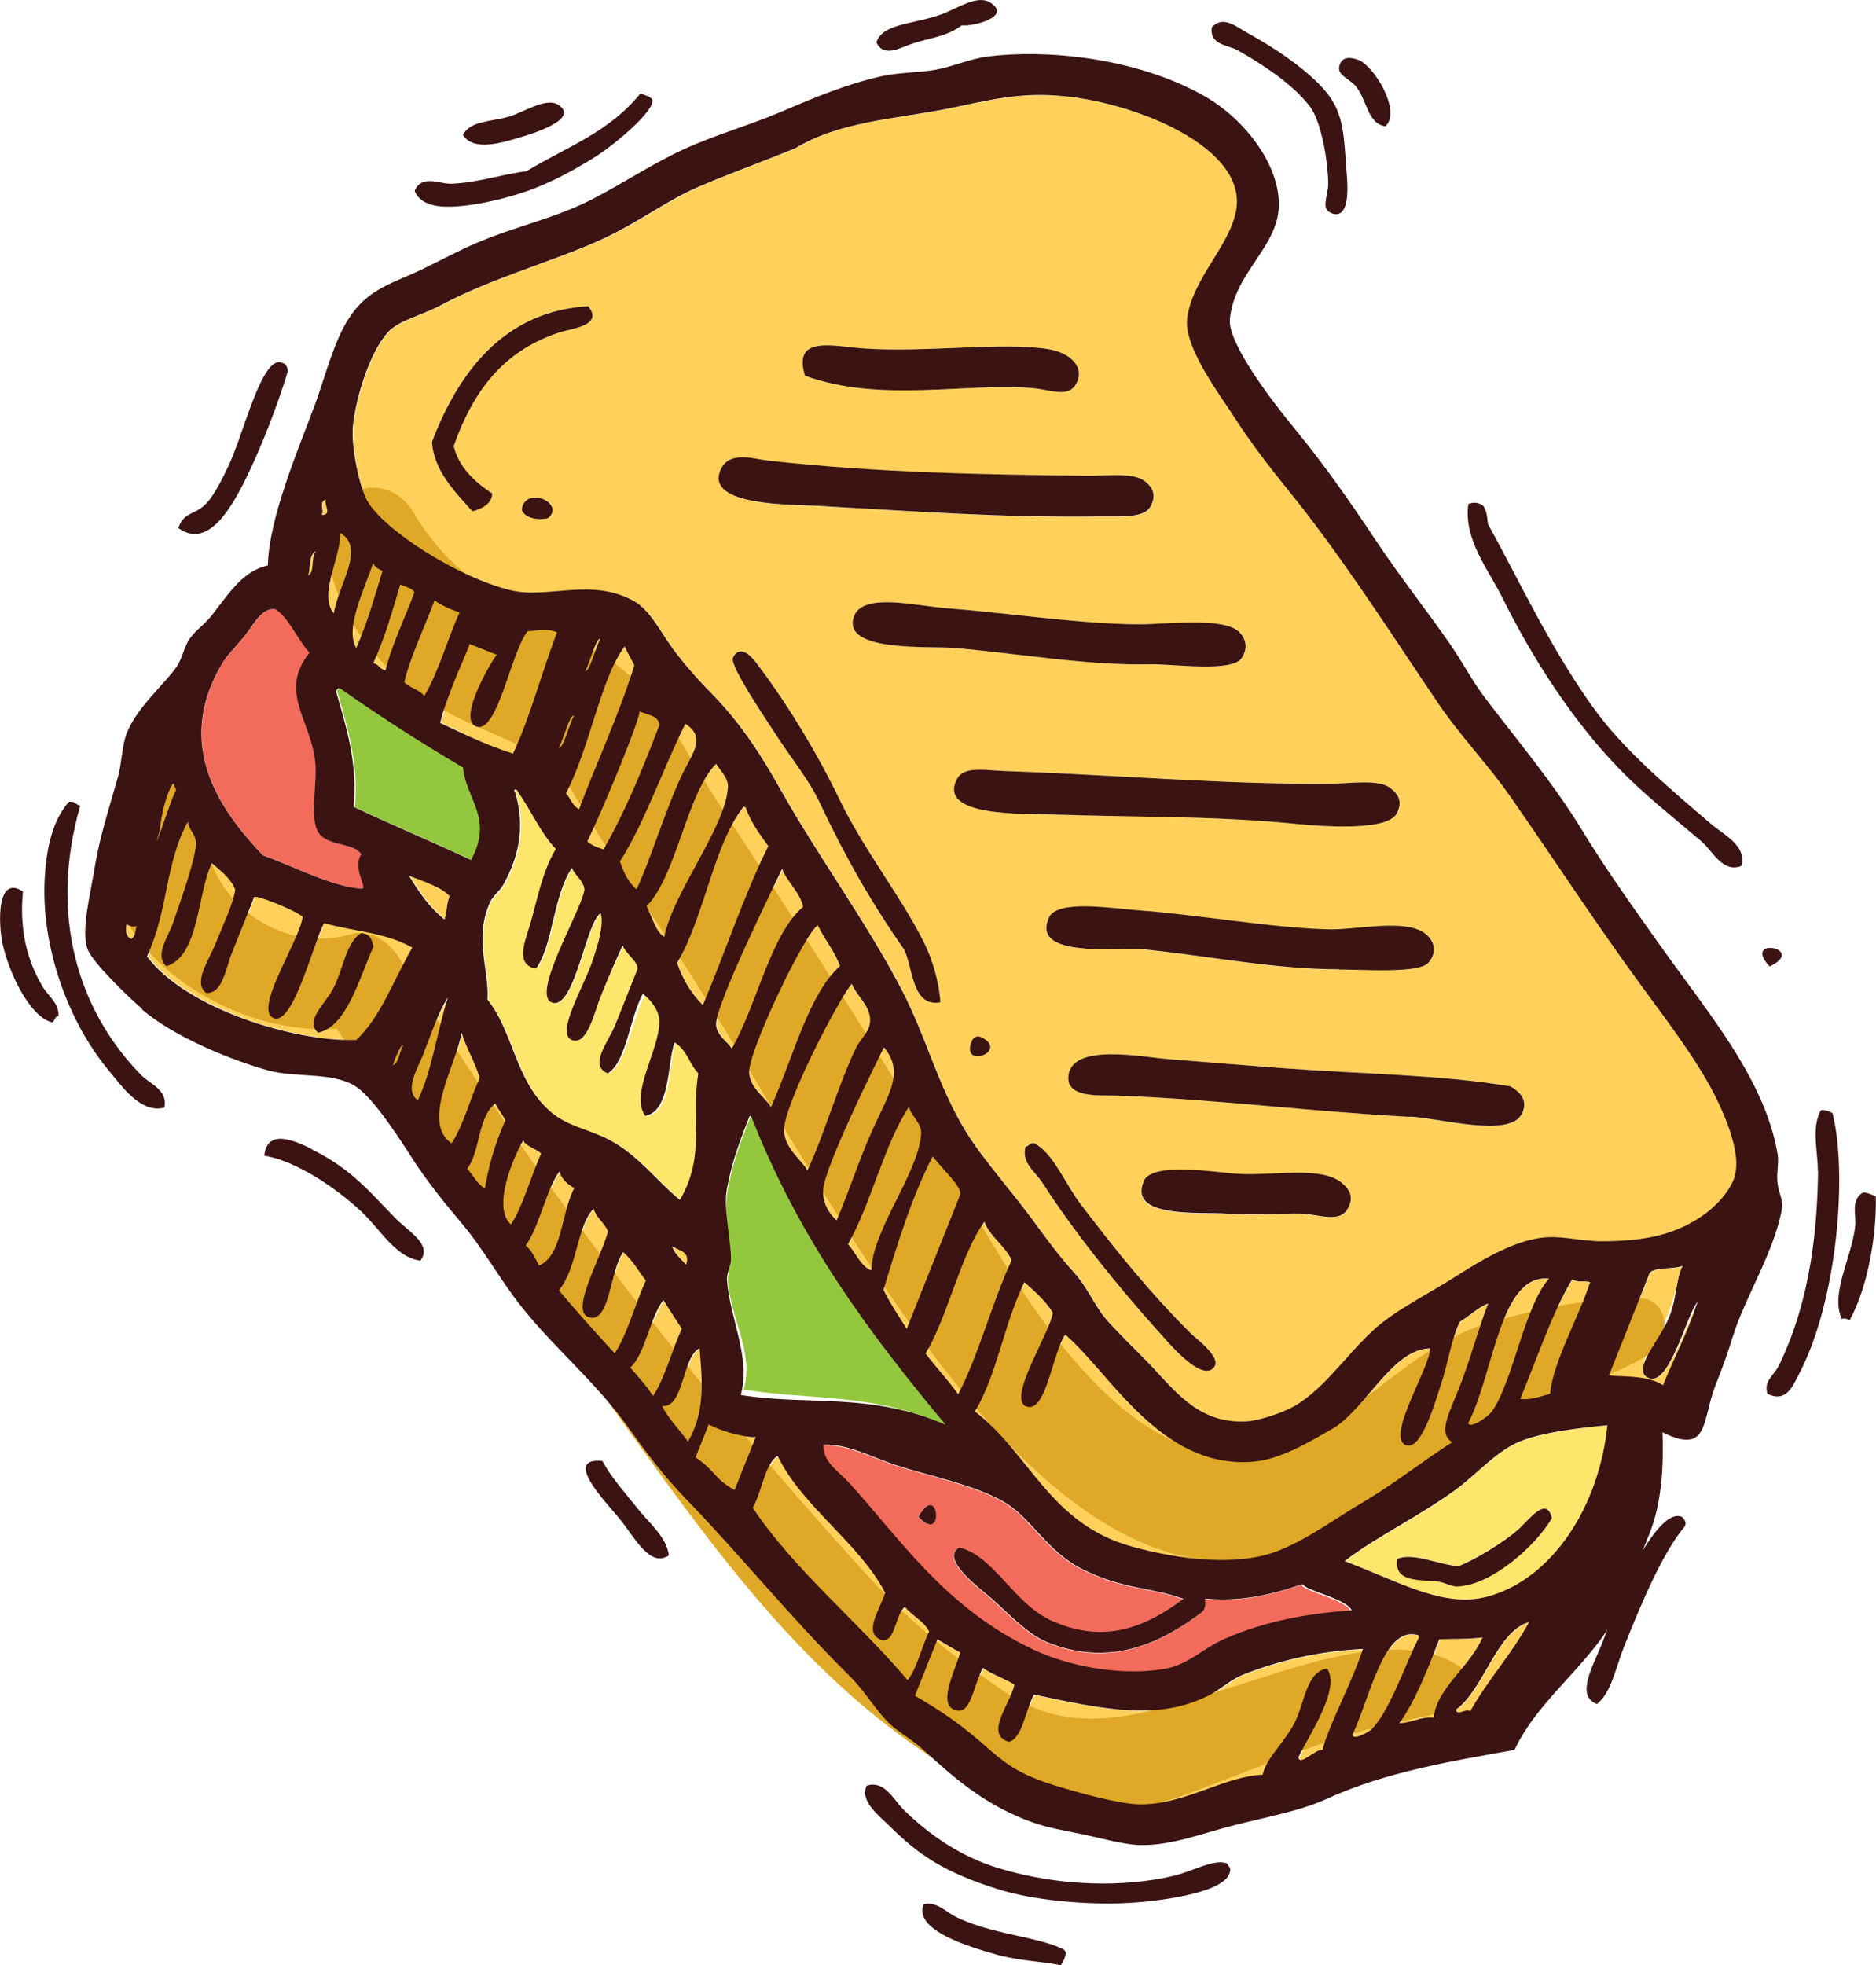 <?xml version="1.0" encoding="UTF-8"?><svg id="Layer_2" xmlns="http://www.w3.org/2000/svg" viewBox="0 0 79.35 83.11"><defs><style>.cls-1{fill:#f26b5b;}.cls-2{fill:#fee56b;}.cls-3{fill:#ffd15b;}.cls-4{fill:#dfa826;}.cls-5{fill:#93c83e;}.cls-6{fill:#3a1312;}</style></defs><g id="Layer_15"><path class="cls-2" d="m63.07,67.49c2.62-.79,4.58-3.73,4.94-7.21-1.03.1-2.56.26-3.59.64-1.09.4-1.94,1.45-2.93,2.16-1.59,1.14-3.29,1.94-4.59,2.94,2.41.91,4.25,2.04,6.17,1.46Zm-3.96-1.58c.69-.28,1.75.26,2.58.31.58-.21,1.92-.98,2.64-1.65.42-.39,1.11-1.31,1.32-.38-.66,1.15-2.56,2.86-4.03,2.89-.19,0-.53-.17-.73-.2-.66-.11-1.97.09-1.77-.97Z"/><path class="cls-3" d="m32.93,61.6c1.03,2.13,3.44,3.67,4.54,5.77-.23.74-.94,1.69-.17,2,.61.16.59-1.11,1.01-1.4.29.37.83.63,1.02,1.04-.32.66-.52,1.58-.91,2.06-2.09-2.47-4.81-4.67-6.55-7.29.38-.66.52-1.88,1.05-2.19Z"/><path class="cls-3" d="m40.44,72.34c.66.21.75-1,1.16-1.79.38.27.94.46,1.34.71-.19.85-1.28,2.09-.24,2.42.58-.14.7-1.36,1.07-2,3.04.65,5.24,1.1,7.36.05.5-.24.9-.65,1.43-.87,1.54-.63,3.36-1.03,5.12-1.11-.48,1.48-1.44,3.23-1.7,4.27-.33-.03-.96.71-1.02.31.49-.99,1.78-2.87,1.22-3.75-.87.11-.93,1.43-1.35,2.26-.44.88-1.22,1.56-1.35,2.25-1.64.06-3.26,1.3-5.19,1.27-.88-.02-2.7-.54-3.67-.83-2.85-.88-2.37-1.75-5.91-3.79.32-.8.64-1.61.96-2.41-.01.02.68.42.98.57-.28.91-.96,2.2-.21,2.44Z"/><path class="cls-3" d="m59.98,69.15c.06.04.07.1.02.19-.59,1.19-1.23,3.09-1.97,3.81-.12.12-.79.49-.8.22.77-1.66,1.32-4.6,2.75-4.21Z"/><path class="cls-3" d="m60.9,69.33c.61-.02,1.25,0,1.83-.08-.56,1.29-1.93,2.12-2.07,3.4-.54-.06-.93.22-1.44.23.67-.93,1.18-2.24,1.69-3.55Z"/><path class="cls-3" d="m32,60.78c-.3.75-.6,1.5-.9,2.25-.9-.51-.78-.79-1.65-1.38.19-.47.37-.93.56-1.4.91.46,1.96.58,1.99.52Z"/><path class="cls-3" d="m29.62,57.04c.09,1.16.29,2.62-.49,3.94-.36-.51-.84-.97-1.1-1.52.94.14.86-2.09,1.6-2.43Z"/><path class="cls-5" d="m30.86,53.49c-.03-.92-.24-2.39-.07-3.21.14-.66.21-1.19.96-3.07,0,0,.07.03.07.03,2.02,5.16,4.91,9.07,8.22,13.03-3.17-1.39-5.8-1.05-8.58-1.51.45-1.59-.58-3.01-.67-4.63-.02-.23.08-.37.07-.63Z"/><path class="cls-3" d="m65.53,54.08c-1.04,1.16-1.51,4.32-2.41,5.61-.17.24-.93.76-1.01.5,1.09-2.09,1.33-6.34,3.42-6.11Z"/><path class="cls-3" d="m40.54,58.97c-.42-.59-.94-1.14-1.38-1.72.95-1.59,1.47-4.17,2.49-5.58.21.62.89,1.03,1.15,1.63-.87,1.9-1.38,3.98-2.26,5.67Z"/><path class="cls-3" d="m28.09,55c.25.4.52.81.78,1.21-.42.91-.72,2.11-1.22,2.84-.27-.42-.62-.81-.96-1.19.64-.56.84-2.14,1.41-2.86Z"/><path class="cls-1" d="m55.07,67.01c-1.27.43-2.59.76-4.12.61.01.25.04.39-.14.58-1.61,1.21-3.78,2.38-6.54,1.26-.81-.33-1.6-1.18-2.33-1.83-.58-.51-2.19-1.69-1.39-2.17,1.46.34,2.3,2.36,3.9,3.09,2.25,1.01,3.99.27,5.59-.92-1.4-.5-2.55-.4-4.27-1.25-1.53-.76-2.17-2.2-3.36-2.87-1.3-.73-3.07-1.06-4.52-1.53-1.08-.35-2.01-.89-3.08-.87-.03.74.61,1.09,1.07,1.6,2.18,2.38,4.08,5.33,7.88,7.1,1.67.78,3.9,1.08,5.54.77.94-.17,1.58-.87,2.48-1.26,1.68-.73,3.4-1.06,5.34-1.2-.27-.51-1.87-.78-2.08-1.1Zm-16.23-2.87c.86-1.58,1.12,1.24,0,0h0Z"/><path class="cls-3" d="m62.21,72.37c-.21-.13-.54.23-.61-.06,1.2-.87,1.71-3.31,3.1-3.71-.77,1.41-1.71,2.39-2.49,3.77Z"/><path class="cls-3" d="m61.43,61c-1.25.8-2.43,1.74-3.69,2.49-1.26.73-2.49,1.68-3.83,2.16-1.63.58-3.96.33-6.03-.24-3.47-.96-4.31-3.94-6.63-5.71.98-1.69,1.18-3.59,2.09-5.47.46.41.91.81,1.2,1.29-.1.83-1.94,3.63-1.13,3.96.85.34,1.11-2.27,1.66-3.03,1.96,1.71,4.02,5.61,7.84,5.38,1.26-.07,2.55-.89,3.56-1.46,1.38-.92,2.47-3.32,4.03-3.34.02.78-1.93,3.81-1,4.1.62.19,1.17-1.69,1.43-2.49.37-1.09.41-1.82.82-2.73.41-.24.76-.61,1.21-.78-.29.71-.58,1.75-1.02,3.01-.51,1.45-1.19,2.41-.51,2.86Z"/><path class="cls-3" d="m66.51,54.11c.31.17.49.03.76.12-.51,1.55-1.55,3.33-1.7,4.72-.4.11-.78.27-1.26.22.72-1.72,1.35-3.65,2.2-5.06Z"/><path class="cls-3" d="m68.08,58.15c.57-1.42,1.13-2.85,1.7-4.27.12-.31,1.04-.18,1.42-.33-.31.65-.36,1.45-.77,2.3-.46.96-1.33,2.03-.78,2.39.9.6,1.72-2.49,2.17-3.09.04-.08.14-.02.06.11-.33,1.11-1.06,2.18-1.53,3.35-.77-.53-2.33-.3-2.27-.46Z"/><path class="cls-3" d="m67.74,59.01c.58-1.45,1.15-2.9,1.73-4.35.06-.14.09-.23.12-.31-.58,1.45-1.15,2.9-1.73,4.35-.01.03-.23.58-.12.31Z"/><path class="cls-3" d="m22.92,48.79c-.44.97-.76,2.22-1.28,3-.79-.7.06-2.76.53-3.57.08.26.56.36.76.57Z"/><path class="cls-3" d="m17.09,44.22c-.16.24-.19.76-.42.82-.02-.05.36-.99.42-.82Z"/><path class="cls-3" d="m18.66,30.57c.27-1.19,1.29-3.32,1.24-3.34.38.15.77.31,1.16.46-.06-.02-1.77,2.78-.85,3.04.89.26,1.34-2.95,2.05-3.79.4,0,.79-.28,1.29-.08-.6,1.59-1.15,3.65-1.83,5.06-1.25-.41-2.01-.87-3.06-1.36Z"/><path class="cls-3" d="m18.98,42.18c-.47,1.43-.66,3.07-1.28,4.35-.58-.44-.03-1.29.28-2.05.33-.84.64-1.77,1.01-2.3Z"/><path class="cls-5" d="m14.25,29.23c.05-.09.1-.18.22-.09,1.62,1.14,3.34,2.25,5.16,3.32.1,1.31,1.31,2.14.33,3.91-1.62-.76-3.35-1.48-4.95-2.24.17-1.81-.3-3.35-.75-4.89Z"/><path class="cls-2" d="m23.55,35.91c-.58.98-.77,2.09-1.08,3.17-.21.71-.67,1.73.24,1.89.72-.97.71-3.04,1.51-4.26.14.33.51.55.53.93-.14.91-2.3,4.47-1.36,4.77.95.3,1.44-3.48,2.05-3.78.14.49-.13,1.33-.35,2.02-.35,1.07-1.59,3.05-.88,3.34.63.26.93-1.21,1.16-1.79.38-.95.79-1.73,1.01-2.21.1.36.73.74.61,1.05-.25.63-.6,1.5-.93,2.33-.29.72-1.14,1.71-.31,2.04.79-.5.98-2.31,1.54-3.35.29.24.68.67.67,1.17,0,1.22-1.27,3.03-.61,3.99,1.07-.2.92-2.21,1.23-3.11.55.34.61.9,1.01,1.3-.32,1.76.33,3.46-.78,5.35-1-.81-1.73-1.88-3.03-2.56-.78-.4-1.72-.55-2.43-1.14-1.51-1.27-1.59-3.4-2.69-4.76.08-1.23-.58-2.58.1-4.1.12-.28.42-.49.57-.76.78-1.4.87-2.67.49-3.94-.08-.04-.02-.12.11-.05.59.8.93,1.7,1.63,2.45Z"/><path class="cls-3" d="m19.07,37.9c-.15.37-.09.64-.22.99-.68-.54-1.11-1.2-1.51-1.86.64.26,1.38.48,1.72.87Z"/><path class="cls-3" d="m6.26,40.44c1.64,2.19,6.21,3.61,8.85,3.53,1.04-.99,1.51-2.43,2.37-3.91-1.16-.65-2.5-.69-3.73-1.04-.38.52-1.34,4.59-2.22,3.97-.7-.49,1.23-3.32,1.31-4.24-.45-.33-2-.94-2.05-.82-.26.66-.61,1.54-.93,2.33-.29.72-.4,1.75-1.1,1.72-.57-.44.12-1.35.42-2.08.33-.83.73-1.65.82-2.28-.17-.44-.59-.77-.99-1.11-.64,1.33-.53,3.94-1.92,4.36-.52-.48.09-1.25.29-1.86.23-.69.94-2.59.96-3.31.01-.41-.33-.61-.34-.95-.99,1.82-.81,3.7-1.73,5.7Zm7.84,1.33c.42-.8.53-1.96,1.19-2.32.43.07.42.34.5.56-.66,1.51-1.16,3.4-2.35,3.65-.57-.52.29-1.18.66-1.9Z"/><path class="cls-3" d="m20.32,45.6c-.41.89-.71,2.05-1.19,2.76-1.31-.9.21-3.35.43-4.69.19.67.58,1.25.76,1.92Z"/><path class="cls-3" d="m25.14,51.12c.1.37.46.61.61.96-.32,1.18-1.62,3.38-.82,3.63.91.29.88-1.95,1.46-2.75.42.36.64.8.96,1.2-.46.99-.78,2.27-1.32,3.08-.81-.88-1.6-1.76-2.36-2.66.79-.98.76-2.74,1.47-3.46Z"/><path class="cls-3" d="m23.69,49.55c.09.29.3.52.63.7-.57,1.07-.49,2.84-1.49,3.28-.16-.3-.28-.61-.56-.85.58-.8.85-2.33,1.42-3.12Z"/><path class="cls-3" d="m29.05,53.49c-.22-.25-.5-.47-.59-.78.33.2.78.24.59.78Z"/><path class="cls-3" d="m38.36,56.21s-.71-1.08-.98-1.65c.52-1.75,1.2-3.96,2.08-5.65.42.55,1.28,1.32,1.16,1.63-.75,1.89-1.51,3.78-2.26,5.67Z"/><path class="cls-3" d="m20.98,46.67c.12.25.3.47.43.71-.46,1.03-.72,1.98-.87,2.89-.36-.23-.49-.56-.75-.84.55-.68.44-2.2,1.2-2.76Z"/><path class="cls-3" d="m30.98,44.36c-.14-.29-.68-.57-.66-1.07.05-.97,2.48-5.86,2.79-6.54.22.57.77,1,.89,1.61-1.37,1.15-1.95,4.14-3.02,6Z"/><path class="cls-3" d="m13.37,23.3c-.23.36-.04.87-.32,1.04.1-.3,0-.86.32-1.04Z"/><path class="cls-3" d="m14.12,25.94c-.66-.81.29-2.31.27-3.4,1.1.62-.1,2.23-.27,3.4Z"/><path class="cls-3" d="m13.79,21.13c-.09.23.29.64-.17.65.11-.2-.14-.57.17-.65Z"/><path class="cls-3" d="m71.99,51.43c.51-.34,1.18-1,1.4-1.69.32-1.03-.57-2.93-1.07-3.85-.75-1.36-1.82-2.76-2.79-4.08-1.93-2.64-3.69-5.35-5.6-8.08-.94-1.34-2.11-2.55-3.03-3.91-1.72-2.53-3.56-5.42-5.6-8.08-.9-1.18-1.97-2.4-3-3.98-.74-1.15-2.23-3.1-2.06-4.33.24-1.66,1.78-3,2.06-4.49.52-2.7-4.25-4.57-7.24-4.86-1.96-.19-3.27.19-4.98.53-2.18.43-4.54.52-6.42,1.67-1.55.63-2.82,1.08-4.07,1.62-1.28.55-2.35,1.37-3.8,2.08-1.94.96-4.85,1.71-7.11,2.93-.83.44-1.8.65-2.26,1.16-.83.94-1.37,2.94-1.47,3.92-.1.96.31,2.7.61,3.21.72,1.23,3.82,3.23,6.06,3.77,1.57.38,3.41-.55,5.22.46.66.37,1.09,1.25,1.63,2,.51.71,1.1,1.35,1.67,1.93,1.27,1.29,2.17,2.75,2.89,4.03,1.59,2.83,3.61,5.58,5.1,8.42,1.07,2.03,1.5,4.03,2.73,6.03.75,1.23,2.01,2.61,3,3.98.5.7.96,1.32,1.56,1.97.59.63.9,1.43,1.37,1.99.55.64,1.3,1.32,1.98,2.05,1.17,1.27,2.09,2.37,3.94,2.29.47-.02,1.31-.28,1.83-.53,1.37-.66,2.35-2.21,3.58-3.34.89-.81,2.3-1.5,3.52-2.29,1.22-.78,2.57-1.56,3.8-1.63.77-.05,1.6.18,2.45.17,1.52-.03,2.85-.21,4.11-1.06ZM23.62,14.07c-2.05.7-3.48,2.09-4.43,4.8.22.88.87,1.5,1.63,2,0,.44-.48.67-.84.75-.8-.88-1.63-1.75-1.71-2.93,1.42-3.74,3.66-5.57,6.61-5.74.68.83-.73.94-1.26,1.12Zm-.42,7.84c-.3.09-.99.06-1.12-.36.13-1.02,1.85-.3,1.12.36Zm28.67,29.43c-1.1-.08-4.21.22-3.49-1.39.37-.83,3.11-.35,3.99-.3,1.53.09,3.54-.36,4.42.41.35.31.46.64.21,1.07-.36.62-1.23.22-1.97.2-.83-.02-1.88.09-3.15,0Zm-8.49-2.85c.17-.02.23-.27.48-.08.75.48,1.24,1.73,1.87,2.54,1.48,1.94,2.88,3.69,4.66,5.46.19.19,1.25.96.98,1.38-.48.74-1.95-1.01-2.25-1.35-1.87-2.06-3.77-4.46-5.01-6.4-.32-.5-.92-.86-.73-1.55Zm-2.32-4.34c.13-.44.41-.31.54-.23.97.57-.85,1.26-.54.23Zm-10.05-16.34c.28-.55.73-.1.87.08,1.25,1.61,2.59,3.76,3.65,5.96,1.03,2.12,2.56,4.03,3.55,6,.39.79.63,1.68.7,2.53-1.21.25-1.17-1.5-1.54-2.23-1.38-1.97-2.48-3.9-3.56-6.19-.46-.99-1.22-1.89-1.95-3.03-.15-.25-1.89-2.78-1.73-3.12Zm14.52-11.58c-.32.6-1.05.26-1.79.19-2.81-.26-6.48.64-9.69-.53-.54-1.74,1.2-1.24,2.53-1.15,2.61.17,5.83-.28,7.73.02.98.15,1.59.78,1.21,1.47Zm3.14,5.22c-.27.49-1.36.39-2.14.4-4.08.06-7.88-.22-11.97-.45-1.14-.06-4.62,0-4.1-1.45.33-.92,1.44-.53,1.98-.47,4.68.53,9.33.6,13.6.65.87,0,1.95-.15,2.42.25.31.26.48.58.2,1.07Zm3.85,6.39c-.42.6-2.89.23-3.88.25-2.64.06-5.65-.47-8.27-.69-1.06-.09-4.78.19-4.24-1.33.36-1.02,2.56-.46,3.83-.36,2.78.22,5.86.69,8.27.69,1.08,0,3.53-.32,4.19.32.25.24.42.66.1,1.12Zm6.56,6.57c-.46.84-3.85.47-4.66.39-3.47-.31-6.57-.24-9.94-.36-1.1-.04-4.85.12-3.99-1.5.3-.56,1.16-.36,2.11-.33,4.64.16,9.4.58,13.74.53.82-.01,1.98-.19,2.46.17.35.26.56.59.28,1.1Zm1.36,6.3c-.41.48-2.9.28-3.8.29-2.69,0-5.49-.56-8.21-.84-1.07-.11-4.85.41-4.05-1.35.34-.76,2.59-.4,3.72-.31,2.68.2,5.78.76,8.13.81,1.13.03,3.24-.47,4.06.18.4.31.52.79.14,1.23Zm3.92,6.42c-.53,1-3.47.16-4.72.1-4.16-.22-8.24-.75-12.42-.9-.7-.02-2.08.11-2.02-.8.1-1.46,3.16-.82,4.26-.74,1.6.13,3.33.27,4.8.38,3.54.26,6.59.27,9.59.76.09.01-.01-.02.08.03.45.26.72.64.44,1.16Z"/><path class="cls-1" d="m13.1,27.6c-1.32,1.65.05,2.83.24,4.6.11,1.02-.32,2.67.27,3.16.51.43,1.37.3,1.68.76-.38.58.24,1.38.05,1.46-1.23-.06-2.78-.89-4.21-1.41-1.83-1.92-3.79-4.7-1.7-8.15.22-.37.72-.83,1.05-1.29.32-.44.66-1.05,1.19-.97.54.33.92,1.27,1.43,1.83Z"/><path class="cls-3" d="m5.57,39.72c-.26-.12-.25-.36-.21-.62.17.1.3.11.42.08-.1.29-.01.34-.22.54Z"/><path class="cls-3" d="m7.37,33.15c-.06.16.17.18.03.37-.1.11-1.1,3.16-.65,1.63.08-.6.17-1.19.48-1.88.04-.05.06-.15.14-.13Z"/><path class="cls-3" d="m15.07,27.4c-.52-.83.41-2.62.71-3.59.05.15.21.25.41.34-.33,1.06-.61,2.11-1.11,3.25Z"/><path class="cls-3" d="m35.88,52.61c.97-1.7,1.55-4.28,2.58-5.81.07.41.56.67.51,1.19-.14,1.65-2.08,4.06-2.1,5.73-.41-.1-.69-.76-1-1.11Z"/><path class="cls-3" d="m26.92,37.61c-.37-.33-.55-.75-.7-1.18,1.05-1.64,1.82-3.94,2.77-5.82.88.57.33,1.19-.12,2.11-.71,1.46-1.34,3.62-1.95,4.89Z"/><path class="cls-3" d="m27.2,30.14c.29.11.72.02.74.4-.78,2.02-1.48,3.73-2.42,5.39-.37-.12-.5-.02-.74-.19.86-1.8,2.39-5.61,2.25-5.66.05.02.1.04.16.06Z"/><path class="cls-3" d="m31.47,34.11s.07.03.08.03c.2.6.58,1.12.96,1.64-1.02,2.03-1.83,4.52-2.77,6.72-.53-.52-.87-1.13-1.09-1.78,1.19-2.02,1.51-4.94,2.82-6.62Z"/><path class="cls-3" d="m35.39,51.6c-.33-.3-.6-.76-.56-1.31.08-.99,2.2-5.27,2.57-6,.88,1.06.2,1.97-.49,3.5-.56,1.24-1.02,2.68-1.51,3.81Z"/><path class="cls-3" d="m34.15,49.49c-.24-.44-1.07-1-.98-1.83.14-1.22,2.26-5.34,2.86-6.06.2.54.91,1.01.75,1.74-.06.32-.38.6-.56.95-.74,1.51-1.36,3.71-2.07,5.21Z"/><path class="cls-3" d="m32.62,46.81c-.21-.37-.97-.86-.92-1.54.07-1.04,2.36-5.81,2.9-6.14.28.59.72,1.1.94,1.72-1.32,1.17-1.98,3.87-2.91,5.95Z"/><path class="cls-3" d="m27.36,38.32c1.28-1.31,1.67-4.71,2.94-6.02.2.33.53.6.5,1.01-.13,1.73-2.31,4.41-2.69,6.3-.33-.14-.54-.88-.75-1.29Z"/><path class="cls-3" d="m25.39,27.01c-.2.38-.46,1.42-.63,1.36.2-.38.46-1.42.63-1.36Z"/><path class="cls-3" d="m17.94,29.44c-.14-.26-.65-.36-.84-.6.26-1.08.85-2.3,1.28-3.45.28.2.64.37,1.06.51-.52,1.14-.91,2.58-1.5,3.54Z"/><path class="cls-3" d="m26.43,27.34c.11.27.27.53.4.79-.59,1.95-1.57,4.07-2.34,6.09-.3-.17-.34-.45-.55-.67,1.04-2.01,1.46-4.86,2.48-6.21Z"/><path class="cls-3" d="m17.53,25.05c-.41,1.1-.98,2.27-1.22,3.29-.29-.05-.25-.23-.52-.3.53-1.17.81-2.24,1.14-3.32.22.1.52.16.59.33Z"/><path class="cls-3" d="m24.28,30.26c-.21.38-.46,1.42-.64,1.36.2-.38.46-1.42.64-1.36Z"/><path class="cls-4" d="m17.5,21.69c2.02,3.4,4.8,4.08,7.96,6,2.4,1.46,3.38,3.92,4.88,6.2,3.51,5.35,6.89,10.67,10.14,16.18,2.7,4.57,7.59,13.62,14.09,10.97,3.16-1.29,5.13-4.18,8.57-5.15,2.02-.57,4.04-.98,6.14-1,1.37,0,1.43,1.79.47,2.38-2.64,1.62-5.67,1.81-8.16,3.8-2.73,2.17-5.2,4.5-8.81,4.9-5.71.63-10.57-5.03-13.61-9.08-4.2-5.61-7.42-11.96-11.33-17.79-1.24-1.85-2.52-3.69-3.63-5.63-.99-1.74-3.18-2.27-4.89-3.15-2.89-1.47-5.27-4.11-5.53-7.39-.18-2.22,2.53-3.23,3.71-1.24Z"/><path class="cls-4" d="m5.31,33.77c.94-1.76,3.31-.51,3.33,1.13.03,3.1,3.16,5.48,6.18,4.61.85-.25,1.67.35,2.08,1.03,5.45,9.11,12.67,18.27,19.83,26.13,1.74,1.91,3.72,3.51,5.87,4.94,3,2,6.09.74,9.14-.15,2.65-.78,7.55-2.82,10.09-.91.28.21.43.64.19.94-.8,1.01-1.16.97-2.54,1.25-3.06.61-6.34,2.05-9.26,3.12-4.86,1.78-8.5.29-12.47-2.72-5.12-3.88-8.88-9.5-12.59-14.65-3.63-5.04-7.61-9.72-10.91-14.99-5.1.39-11.76-4.42-8.93-9.73Z"/><path class="cls-6" d="m57.37,3.67c-.29-.35-.85-.49-.71-.91.1-.32.37-.39.81-.22.65.25,1.82,2.17,1.13,2.8-.75-.09-.8-1.15-1.23-1.66Z"/><path class="cls-6" d="m56.32,9.01c-.47-.16-.15-.69-.14-1.22,0-.93-.29-2.65-.77-3.28-.72-.96-2.12-1.86-3.09-2.4-.37-.2-1.19-.22-1.06-.96.49-.52,1.04-.01,1.52.25,1.08.59,2.79,1.7,3.5,2.74.58.86.57,1.79.67,3.06.04.5.21,2.12-.63,1.82Z"/><path class="cls-6" d="m41.87.1c.98.6-.72,1.03-1.19.97-.62.48-1.37.53-2.11.78-.49.17-1.2.6-1.5-.06.25-.8,1.55-.76,2.71-1.17.69-.24,1.53-.86,2.09-.52Z"/><path class="cls-6" d="m27.49,4.12c.58.23-1.33,1.9-2.37,2.55-.89.55-1.66.96-2.5,1.29-.98.39-2.65.8-3.73.78-.47,0-1.15-.12-1.35-.67.3-.71,1.06-.28,1.55-.3,1.13-.04,2.12-.4,3.18-.53,1.7-1.03,3.49-1.64,4.82-3.29.13.05.26.1.39.15Z"/><path class="cls-6" d="m22.06,5.79c-.83.25-2.05.63-2.48-.09.34-.59,1.07-.53,1.92-.76.62-.17,1.58-.83,2.09-.52,1.01.61-1.16,1.26-1.53,1.37Z"/><path class="cls-6" d="m62.95,22.18c1.38,2.52,2.62,5.19,4.4,7.69,1.31,1.84,3.19,3.4,5.03,4.98.49.42,1.54.93,1.27,1.77-.78.31-1.23-.65-1.66-1.02-1.29-1.1-2.45-2-3.53-3.12-2-2.07-3.66-4.69-4.89-7.16-.6-1.22-1.68-2.51-1.46-4.01.17-.05.34-.1.61.06.18.22.18.53.22.81Z"/><path class="cls-6" d="m43.74,16.42c-2.81-.26-6.48.64-9.69-.53-.54-1.74,1.2-1.24,2.53-1.15,2.61.17,5.83-.28,7.73.02.98.15,1.59.78,1.21,1.47-.32.6-1.05.26-1.79.19Z"/><path class="cls-6" d="m46.52,21.84c-4.08.06-7.88-.22-11.97-.45-1.14-.06-4.62,0-4.1-1.45.33-.92,1.44-.53,1.98-.47,4.68.53,9.33.6,13.6.65.87,0,1.95-.15,2.42.25.31.26.48.58.2,1.07-.27.49-1.36.39-2.14.4Z"/><path class="cls-6" d="m23.62,14.07c-2.05.7-3.48,2.09-4.43,4.8.22.88.87,1.5,1.63,2,0,.44-.48.67-.84.75-.8-.88-1.63-1.75-1.71-2.93,1.42-3.74,3.66-5.57,6.61-5.74.68.83-.73.94-1.26,1.12Z"/><path class="cls-6" d="m48.63,28.09c-2.64.06-5.65-.47-8.27-.69-1.06-.09-4.78.19-4.24-1.33.36-1.02,2.56-.46,3.83-.36,2.78.22,5.86.69,8.27.69,1.08,0,3.53-.32,4.19.32.25.24.42.66.1,1.12-.42.6-2.89.23-3.88.25Z"/><path class="cls-6" d="m54.41,34.8c-3.47-.31-6.57-.24-9.94-.36-1.1-.04-4.85.12-3.99-1.5.3-.56,1.16-.36,2.11-.33,4.64.16,9.4.58,13.74.53.82-.01,1.98-.19,2.46.17.35.26.56.59.28,1.1-.46.84-3.85.47-4.66.39Z"/><path class="cls-6" d="m74.85,40.87c-1.21-1.29,1.62-.77,0,0h0Z"/><path class="cls-6" d="m11.87,15.32c.06.01.1.05.16.06.1.09.14.2.14.33-.26.9-.85,2.52-1.41,3.76-.82,1.82-1.88,3.83-3.22,2.86.28-.76.73-.5,1.26-1.12.27-.32.56-.86.88-1.54.63-1.35,1.37-4.52,2.19-4.35Z"/><path class="cls-6" d="m22.07,21.55c.13-1.02,1.85-.3,1.12.36-.3.09-.99.06-1.12-.36Z"/><path class="cls-6" d="m31.88,27.89c1.25,1.61,2.59,3.76,3.65,5.96,1.03,2.12,2.56,4.03,3.55,6,.39.79.63,1.68.7,2.53-1.21.25-1.17-1.5-1.54-2.23-1.38-1.97-2.48-3.9-3.56-6.19-.46-.99-1.22-1.89-1.95-3.03-.15-.25-1.89-2.78-1.73-3.12.28-.55.73-.1.87.08Z"/><path class="cls-6" d="m56.63,40.99c-2.69,0-5.49-.56-8.21-.84-1.07-.11-4.85.41-4.05-1.35.34-.76,2.59-.4,3.72-.31,2.68.2,5.78.76,8.13.81,1.13.03,3.24-.47,4.06.18.4.31.52.79.14,1.23-.41.48-2.9.28-3.8.29Z"/><path class="cls-6" d="m76.89,49.52c0-.89-.28-1.79.12-2.56.13-.05.31.02.5.11.64,2.53.22,7.99-1.46,11.12-.21.38-.48,1.15-1.29.75-.17-.54.26-.76.47-1.17,1.41-2.87,1.64-6.03,1.67-8.25Z"/><path class="cls-6" d="m78.77,50.45c.14-.06.37.06.57.14.05,1.5-.31,3.8-1.1,5.23-.13-.06-.25-.08-.34-.05-.49-1.08.42-2.57.57-3.91.05-.52-.19-1.07.29-1.41Z"/><path class="cls-6" d="m59.63,47.23c-4.16-.22-8.24-.75-12.42-.9-.7-.02-2.08.11-2.02-.8.1-1.46,3.16-.82,4.26-.74,1.6.13,3.33.27,4.8.38,3.54.26,6.59.27,9.59.76.09.01-.01-.02.08.03.45.26.72.64.44,1.16-.53,1-3.47.16-4.72.1Z"/><path class="cls-6" d="m41.6,43.91c.97.57-.85,1.26-.54.23.13-.44.41-.31.54-.23Z"/><path class="cls-6" d="m48.38,49.94c.37-.83,3.11-.35,3.99-.3,1.53.09,3.54-.36,4.42.41.35.31.46.64.21,1.07-.36.62-1.23.22-1.97.2-.83-.02-1.88.09-3.15,0-1.1-.08-4.21.22-3.49-1.39Z"/><path class="cls-6" d="m43.86,48.41c.75.48,1.24,1.73,1.87,2.54,1.48,1.94,2.88,3.69,4.66,5.46.19.19,1.25.96.98,1.38-.48.74-1.95-1.01-2.25-1.35-1.87-2.06-3.77-4.46-5.01-6.4-.32-.5-.92-.86-.73-1.55.17-.02.23-.27.48-.08Z"/><path class="cls-6" d="m2.93,33.9c.28,0,.18.06.46.18-1.32,4.6-.11,8.64,2.58,11.38.35.37,1.15.63.98,1.38-.99.26-1.79-.9-2.35-1.57-1.79-2.15-2.86-5.34-2.71-8.1.06-1.12.27-2.43,1.04-3.28Z"/><path class="cls-6" d="m15.3,39.46c.43.07.42.34.5.56-.66,1.51-1.16,3.4-2.35,3.65-.57-.52.29-1.18.66-1.9.42-.8.53-1.96,1.19-2.32Z"/><path class="cls-6" d="m68.92,66.59c.52-1.04,1.53-2.78,2.23-2.44.09.11.2.21.11.4-.9,1.06-1.8,3.15-2.57,5.09-.36.92-.54,1.94-1.14,2.42-.91-.33-.19-1.57.2-2.53.37-.93.76-2.1,1.18-2.95Z"/><path class="cls-6" d="m.97,37.7c-.15,1.53.14,2.87.83,4.02.24.41.72.71.67,1.26-.15-.05-.15.24-.28.25-.96-.26-1.83-2.14-2.09-3.35-.17-.85-.24-2.91.87-2.18Z"/><path class="cls-6" d="m64.32,64.58c.42-.39,1.11-1.31,1.32-.38-.66,1.15-2.56,2.86-4.03,2.89-.19,0-.53-.17-.73-.2-.66-.11-1.97.09-1.77-.97.69-.28,1.75.26,2.58.31.58-.21,1.92-.98,2.64-1.65Z"/><path class="cls-6" d="m13.18,48.6c1.74.86,2.51,1.87,3.59,2.96.52.52,1.53,1.08,1.01,1.75-1.05-.14-1.66-1.29-2.5-2.08-1.15-1.07-2.79-2.14-4.1-2.36.11-1.19,1.36-.6,2-.28Z"/><path class="cls-6" d="m38.85,64.14c.86-1.58,1.12,1.24,0,0h0Z"/><path class="cls-6" d="m25.48,61.78c.39.73.99,1.38,1.52,2.05.49.61,1.2,1.18,1.29,1.95-.81.51-1.41-.72-2.08-1.55-.56-.69-2.45-2.61-.73-2.45Z"/><path class="cls-6" d="m38.16,76.47c1,.99,2.34,2.01,4.11,2.54,2.59.78,5.3.8,7.35.32.85-.2,1.73-.74,2.28-.53.13.21.17.2.11.4-.25.89-3.21,1.23-4.47,1.28-1.64.07-3.8-.12-5.26-.57-2.37-.73-3.46-1.51-4.61-2.65-.5-.49-1.32-1.1-1.01-1.75.75-.24,1.14.6,1.51.96Z"/><path class="cls-6" d="m40.47,81.08c1.51.73,3.42.81,4.5,1.35.08.03.07.1.12.14-.08.32-.05.25-.22.54-.68-.16-1.73-.18-2.7-.45-1.21-.34-3.55-1.04-3.1-2.14.58-.11.89.31,1.4.56Z"/><path class="cls-6" d="m6,42.68c1.31,1.13,3.7,2.13,5.36,2.59,1.16.31,2.63.06,3.62.63.69.4,1.71,1.92,2.35,2.92.72,1.14,1.52,2.1,2.24,2.96.78.93,1.42,2.03,2.13,3.01,1.49,2.04,3.43,3.52,4.94,5.66.74,1.04,1.47,2,2.35,2.91,2.44,2.53,4.51,5.11,6.98,7.55.65.65,1.11,1.48,1.71,2.03.34.31.83.58,1.25.95,1.24,1.1,2.69,2.52,5.01,3.26.59.19,1.38.31,2.09.47.72.16,1.56.38,2.13.4,1.33.05,2.68-.49,4.02-.83,1.4-.36,2.8-.6,3.96-1.13,2.5-1.14,5.25-1.58,7.92-2.06,1.1-2.35,3.59-3.85,4.56-6.28.32-.79.72-1.81,1.15-2.87.56-1.41.59-3.02.55-4.28,1.99.98,1.66-.52,2.24-1.99.32-.79.5-1.32.73-2.05.52-1.69,1.79-3.64,2.09-5.47.05-.31-.15-.59-.2-1.07-.04-.41.07-.84.01-1.17-.53-3.2-3.01-6.07-4.95-8.81-1.09-1.54-2.28-3.19-3.34-4.93-1.15-1.89-2.6-3.62-4.02-5.48-.57-.73-.98-1.54-1.51-2.31-1.02-1.48-2.15-2.88-3.24-4.53-.93-1.4-2.07-3.05-3.31-4.56-1-1.21-2.9-3.68-2.8-4.71.19-1.96,2.01-3.01,2.07-4.76.06-1.73-1.43-3.7-3.17-4.68-2.91-1.64-6.74-1.97-9.15-1.66-.72.09-1.44.42-2.2.56-.75.13-1.55.11-2.27.27-1.48.33-2.84.9-4.19,1.48-1.36.58-2.79.98-4.14,1.59-1.38.63-2.57,1.44-3.91,2.13-1.58.81-3.22,1.14-4.87,1.84-.7.29-1.55.75-2.34,1.13-1.4.67-2.47.85-3.32,2.46-.52.98-.86,2.34-1.25,3.37-.67,1.79-1.91,4.71-1.95,6.69-1.01.24-1.52,1-2.37,2.11-.28.36-.68.63-.93.98-.25.35-.31.84-.57,1.21-.49.71-1.64,1.67-2.09,2.77-.21.52-.22,1.29-.37,1.83-.35,1.27-.76,2.46-.99,3.84-.2,1.25-.59,2.69-.31,3.48.21.58,1.77,2.07,2.32,2.54Zm-.64-3.59c.17.1.3.11.42.08-.1.29-.01.34-.22.54-.26-.12-.25-.36-.21-.62Zm1.87-5.82c.04-.05.06-.15.14-.13-.06.16.17.18.03.37-.1.11-1.1,3.16-.65,1.63.08-.6.17-1.19.48-1.88Zm4.43-7.5c.54.33.92,1.27,1.43,1.83-1.32,1.65.05,2.83.24,4.6.11,1.02-.32,2.67.27,3.16.51.43,1.37.3,1.68.76-.38.58.24,1.38.05,1.46-1.23-.06-2.78-.89-4.21-1.41-1.83-1.92-3.79-4.7-1.7-8.15.22-.37.72-.83,1.05-1.29.32-.44.66-1.05,1.19-.97Zm2.73-3.23c1.1.62-.1,2.23-.27,3.4-.66-.81.29-2.31.27-3.4Zm-1.35,1.8c.1-.3,0-.86.32-1.04-.23.36-.04.87-.32,1.04Zm.57-2.56c.11-.2-.14-.57.17-.65-.09.23.29.64-.17.65Zm59.77,27.96c-.22.69-.89,1.35-1.4,1.69-1.26.86-2.59,1.04-4.11,1.06-.85.02-1.69-.22-2.45-.17-1.23.08-2.58.85-3.8,1.63-1.22.78-2.63,1.47-3.52,2.29-1.23,1.13-2.21,2.68-3.58,3.34-.53.25-1.36.51-1.83.53-1.85.07-2.77-1.02-3.94-2.29-.68-.72-1.43-1.41-1.98-2.05-.47-.55-.78-1.35-1.37-1.99-.59-.65-1.05-1.28-1.56-1.97-.98-1.37-2.25-2.75-3-3.98-1.22-2.01-1.66-4-2.73-6.03-1.49-2.85-3.52-5.6-5.1-8.42-.72-1.28-1.62-2.74-2.89-4.03-.57-.58-1.15-1.22-1.67-1.93-.54-.75-.97-1.63-1.63-2-1.81-1.01-3.65-.08-5.22-.46-2.24-.54-5.35-2.54-6.06-3.77-.3-.51-.71-2.25-.61-3.21.1-.97.63-2.98,1.47-3.92.46-.52,1.44-.72,2.26-1.16,2.26-1.21,5.17-1.97,7.11-2.93,1.44-.71,2.51-1.53,3.8-2.08,1.26-.54,2.52-.99,4.07-1.62,1.88-1.14,4.24-1.24,6.42-1.67,1.71-.34,3.02-.73,4.98-.53,2.99.29,7.76,2.16,7.24,4.86-.29,1.49-1.82,2.84-2.06,4.49-.18,1.23,1.32,3.18,2.06,4.33,1.03,1.59,2.1,2.81,3,3.98,2.04,2.66,3.88,5.55,5.6,8.08.93,1.36,2.09,2.56,3.03,3.91,1.9,2.73,3.66,5.44,5.6,8.08.97,1.32,2.03,2.72,2.79,4.08.51.92,1.4,2.82,1.07,3.85ZM16.18,24.15c-.33,1.06-.61,2.11-1.11,3.25-.52-.83.41-2.62.71-3.59.05.15.21.25.41.34Zm.76.57c.22.1.52.16.59.33-.41,1.1-.98,2.27-1.22,3.29-.29-.05-.25-.23-.52-.3.53-1.17.81-2.24,1.14-3.32Zm1,4.72c-.14-.26-.65-.36-.84-.6.26-1.08.85-2.3,1.28-3.45.28.2.64.37,1.06.51-.52,1.14-.91,2.58-1.5,3.54Zm7.45-2.43c-.2.38-.46,1.42-.63,1.36.2-.38.46-1.42.63-1.36Zm-1.11,3.25c-.21.38-.46,1.42-.64,1.36.2-.38.46-1.42.64-1.36Zm2.15-2.92c.11.27.27.53.4.79-.59,1.95-1.57,4.07-2.34,6.09-.3-.17-.34-.45-.55-.67,1.04-2.01,1.46-4.86,2.48-6.21Zm.61,2.74c.05.02.1.04.16.06.29.11.67.15.69.53-.78,2.02-1.42,3.59-2.36,5.25-.37-.12-.44-.15-.69-.33.86-1.8,2.34-5.47,2.2-5.52Zm-.12,7.53c-.37-.33-.55-.75-.7-1.18,1.05-1.64,1.82-3.94,2.77-5.82.88.57.33,1.19-.12,2.11-.71,1.46-1.34,3.62-1.95,4.89Zm1.18,2c-.33-.14-.54-.88-.75-1.29,1.28-1.31,1.67-4.71,2.94-6.02.2.33.53.6.5,1.01-.13,1.73-2.31,4.41-2.69,6.3Zm3.36-5.5s.07.03.08.03c.2.6.58,1.12.96,1.64-1.02,2.03-1.83,4.52-2.77,6.72-.53-.52-.87-1.13-1.09-1.78,1.19-2.02,1.51-4.94,2.82-6.62Zm1.15,12.7c-.21-.37-.97-.86-.92-1.54.07-1.04,2.36-5.81,2.9-6.14.28.59.72,1.1.94,1.72-1.32,1.17-1.98,3.87-2.91,5.95Zm1.54,2.68c-.24-.44-1.07-1-.98-1.83.14-1.22,2.26-5.34,2.86-6.06.2.54.91,1.01.75,1.74-.06.32-.38.6-.56.95-.74,1.51-1.36,3.71-2.07,5.21Zm1.23,2.11c-.33-.3-.6-.76-.56-1.31.08-.99,2.2-5.27,2.57-6,.88,1.06.2,1.97-.49,3.5-.56,1.24-1.02,2.68-1.51,3.81Zm1.49,2.12c-.41-.1-.69-.76-1-1.11.97-1.7,1.55-4.28,2.58-5.81.07.41.56.67.51,1.19-.14,1.65-2.08,4.06-2.1,5.73Zm2.58-4.82c.42.55,1.28,1.32,1.16,1.63-.75,1.89-1.51,3.78-2.26,5.67,0-.03-.71-1.08-.98-1.65.52-1.75,1.2-3.96,2.08-5.65Zm21.97,12.09c-1.25.8-2.43,1.74-3.69,2.49-1.26.73-2.49,1.68-3.83,2.16-1.63.58-3.96.33-6.03-.24-3.47-.96-4.31-3.94-6.63-5.71.98-1.69,1.18-3.59,2.09-5.47.46.41.91.81,1.2,1.29-.1.83-1.94,3.63-1.13,3.96.85.34,1.11-2.27,1.66-3.03,1.96,1.71,4.02,5.61,7.84,5.38,1.26-.07,2.55-.89,3.56-1.46,1.38-.92,2.47-3.32,4.03-3.34.02.78-1.93,3.81-1,4.1.62.19,1.17-1.69,1.43-2.49.37-1.09.41-1.82.82-2.73.41-.24.76-.61,1.21-.78-.29.71-.58,1.75-1.02,3.01-.51,1.45-1.19,2.41-.51,2.86Zm-4.28,7.11c-1.94.14-3.66.47-5.34,1.2-.9.39-1.54,1.09-2.48,1.26-1.64.31-3.87,0-5.54-.77-3.8-1.77-5.7-4.72-7.88-7.1-.47-.51-1.1-.86-1.07-1.6,1.07-.03,2,.52,3.08.87,1.45.47,3.22.8,4.52,1.53,1.19.67,1.83,2.11,3.36,2.87,1.71.85,2.87.75,4.27,1.25-1.6,1.19-3.34,1.94-5.59.92-1.6-.73-2.44-2.75-3.9-3.09-.8.49.81,1.67,1.39,2.17.73.65,1.52,1.5,2.33,1.83,2.75,1.12,4.93-.05,6.54-1.26.18-.18.15-.32.14-.58,1.53.15,2.84-.18,4.12-.61.22.31,1.81.59,2.08,1.1Zm-16.61-9.14c-.42-.59-.94-1.14-1.38-1.72.95-1.59,1.47-4.17,2.49-5.58.21.62.89,1.03,1.15,1.63-.87,1.9-1.38,3.98-2.26,5.67Zm24.99-4.89c-1.04,1.16-1.51,4.32-2.41,5.61-.17.24-.93.76-1.01.5,1.09-2.09,1.33-6.34,3.42-6.11Zm.98.03c.31.17.49.03.76.12-.51,1.55-1.55,3.33-1.7,4.72-.4.11-.78.27-1.26.22.72-1.72,1.35-3.65,2.2-5.06Zm3.08.24c-.58,1.45-1.15,2.9-1.73,4.35-.01.03-.23.58-.12.31.58-1.45,1.15-2.9,1.73-4.35.06-.14.09-.23.12-.31Zm-1.52,3.8c.57-1.42,1.13-2.85,1.7-4.27.12-.31,1.03-.18,1.41-.34-.31.65-.24,1.5-.65,2.35-.46.96-1.41,1.99-.87,2.35.9.6,1.66-2.52,2.11-3.12.04-.08.06-.05-.01.08-.34,1.11-.94,2.22-1.41,3.39-.77-.53-2.34-.3-2.28-.46Zm-6.48,14.16c1.2-.87,1.71-3.31,3.1-3.71-.77,1.41-1.71,2.39-2.49,3.77-.21-.13-.54.23-.61-.06Zm-2.39.57c.67-.93,1.18-2.24,1.69-3.55.61-.02,1.25,0,1.83-.08-.56,1.29-1.93,2.12-2.07,3.4-.54-.06-.93.22-1.44.23Zm.77-3.74c.06.04.07.1.02.19-.59,1.19-1.23,3.09-1.97,3.81-.12.12-.79.49-.8.22.77-1.66,1.32-4.6,2.75-4.21Zm-3.08-3.12c1.3-1,3-1.81,4.59-2.94,1-.71,1.84-1.76,2.93-2.16,1.03-.38,2.55-.54,3.59-.64-.36,3.48-2.32,6.42-4.94,7.21-1.91.58-3.76-.55-6.17-1.46Zm-17.24,3.3s.68.42.98.57c-.28.91-.96,2.2-.21,2.44.66.21.75-1,1.16-1.79.38.27.94.46,1.34.71-.19.85-1.28,2.09-.24,2.42.58-.14.7-1.36,1.07-2,3.04.65,5.24,1.1,7.36.05.5-.24.9-.65,1.43-.87,1.54-.63,3.36-1.03,5.12-1.11-.49,1.48-1.45,3.23-1.71,4.27-.33-.03-.96.71-1.02.31.48-.99,1.78-2.87,1.22-3.75-.87.11-.95,1.42-1.36,2.25-.44.88-1.24,1.55-1.37,2.24-1.64.06-3.3,1.28-5.23,1.25-.88-.02-2.6-.5-3.57-.8-2.85-.88-2.37-1.75-5.91-3.79.32-.8.64-1.61.96-2.41Zm-6.74-7.73c1.03,2.13,3.44,3.67,4.54,5.77-.23.74-.94,1.69-.17,2,.61.16.59-1.11,1.01-1.4.29.37.83.63,1.02,1.04-.32.66-.52,1.58-.91,2.06-2.09-2.47-4.81-4.67-6.55-7.29.38-.66.52-1.88,1.05-2.19Zm-2.92-1.34c.91.46,1.96.58,1.99.52-.3.75-.6,1.5-.9,2.25-.9-.51-.78-.79-1.65-1.38.19-.47.37-.93.56-1.4Zm.77-6.14c-.02-.23.18-.62.17-.88-.02-.92-.33-2.14-.17-2.96.14-.66.21-1.19.96-3.07,0,0,.07.03.07.03,2.02,5.16,4.91,9.07,8.22,13.03-3.17-1.39-5.9-.8-8.67-1.26.45-1.59-.48-3.26-.58-4.88Zm-2.76,5.35c.94.14.86-2.09,1.6-2.43.09,1.16.29,2.62-.49,3.94-.36-.51-.84-.97-1.1-1.52Zm-1.34-1.61c.64-.56.84-2.14,1.41-2.86.25.4.52.81.78,1.21-.42.91-.72,2.11-1.22,2.84-.27-.42-.62-.81-.96-1.19Zm1.78-5.14c.33.2.78.24.59.78-.22-.25-.5-.47-.59-.78Zm5.54-14.35c-1.37,1.15-1.95,4.14-3.02,6-.14-.29-.68-.57-.66-1.07.05-.97,2.48-5.86,2.79-6.54.22.57.77,1,.89,1.61Zm-8.86,12.76c.1.37.46.61.61.96-.32,1.18-1.62,3.38-.82,3.63.91.29.88-1.95,1.46-2.75.42.36.64.8.96,1.2-.46.99-.78,2.27-1.32,3.08-.81-.88-1.6-1.76-2.36-2.66.79-.98.76-2.74,1.47-3.46Zm-2.87,1.55c.58-.8.85-2.33,1.42-3.12.09.29.3.52.63.7-.57,1.07-.49,2.84-1.49,3.28-.16-.3-.28-.61-.56-.85Zm-.11-4.45c.08.26.56.36.76.57-.44.97-.76,2.22-1.28,3-.79-.7.06-2.76.53-3.57Zm-1.18-1.55c.12.25.3.47.43.71-.46,1.03-.72,1.98-.87,2.89-.36-.23-.49-.56-.75-.84.55-.68.44-2.2,1.2-2.76Zm-1.42-2.99c.19.67.58,1.25.76,1.92-.41.89-.71,2.05-1.19,2.76-1.31-.9.21-3.35.43-4.69Zm-1.59.81c.33-.84.64-1.77,1.01-2.3-.47,1.43-.66,3.07-1.28,4.35-.58-.44-.03-1.29.28-2.05Zm3.94-11.03c.59.8.93,1.7,1.63,2.45-.58.98-.77,2.09-1.08,3.17-.21.71-.67,1.73.24,1.89.72-.97.71-3.04,1.52-4.26.13.33.51.55.53.93-.14.91-2.3,4.47-1.36,4.77.95.3,1.44-3.47,2.05-3.78.14.49-.12,1.34-.35,2.02-.35,1.06-1.58,3.06-.87,3.34.64.26.96-1.2,1.19-1.78.38-.95.74-1.75.96-2.23.1.36.73.74.61,1.05-.25.63-.6,1.5-.93,2.33-.29.72-1.14,1.71-.31,2.04.79-.5.92-2.34,1.48-3.37.29.23.7.67.7,1.18,0,1.21-1.26,3.04-.6,3.99,1.07-.2.93-2.21,1.24-3.11.55.34.61.9,1.01,1.31-.32,1.76.33,3.46-.78,5.35-1.01-.81-1.73-1.88-3.03-2.56-.77-.4-1.72-.55-2.42-1.15-1.51-1.27-1.59-3.4-2.69-4.76.08-1.23-.58-2.58.1-4.1.12-.28.42-.49.57-.76.78-1.4.87-2.67.49-3.94-.08-.04-.02-.12.11-.05Zm-4.83,10.77c-.16.24-.19.76-.42.82-.02-.05.36-.99.42-.82Zm4.65-12.35c-1.25-.41-2.03-.81-3.08-1.3.27-1.19,1.29-3.32,1.24-3.34.38.15.77.31,1.16.46-.06-.02-1.77,2.78-.85,3.04.89.26,1.45-3.19,2.15-4.04.4,0,.75-.16,1.24.05-.61,1.59-1.18,3.72-1.86,5.13Zm-1.79,4.49c-1.62-.76-3.35-1.48-4.95-2.24.17-1.81-.3-3.35-.75-4.89.05-.09.1-.18.22-.09,1.62,1.14,3.34,2.25,5.16,3.32.1,1.31,1.31,2.14.33,3.91Zm-1.1,2.53c-.68-.54-1.11-1.2-1.51-1.86.64.26,1.38.48,1.72.87-.15.37-.09.64-.22.99Zm-12.59,1.55c.92-2,.74-3.88,1.73-5.7.01.34.36.54.34.95-.03.72-.73,2.62-.96,3.31-.2.62-.82,1.38-.29,1.86,1.39-.43,1.29-3.03,1.92-4.36.4.34.82.67.99,1.12-.09.63-.5,1.45-.83,2.28-.29.73-.97,1.65-.4,2.09.7.04.81-1,1.1-1.72.32-.8.67-1.67.93-2.33.05-.12,1.6.49,2.05.82-.08.92-1.99,3.76-1.3,4.25.88.62,1.83-3.45,2.22-3.97,1.23.35,2.56.38,3.72,1.03-.85,1.49-1.33,2.92-2.37,3.91-2.65.08-7.21-1.34-8.85-3.53Z"/></g></svg>
